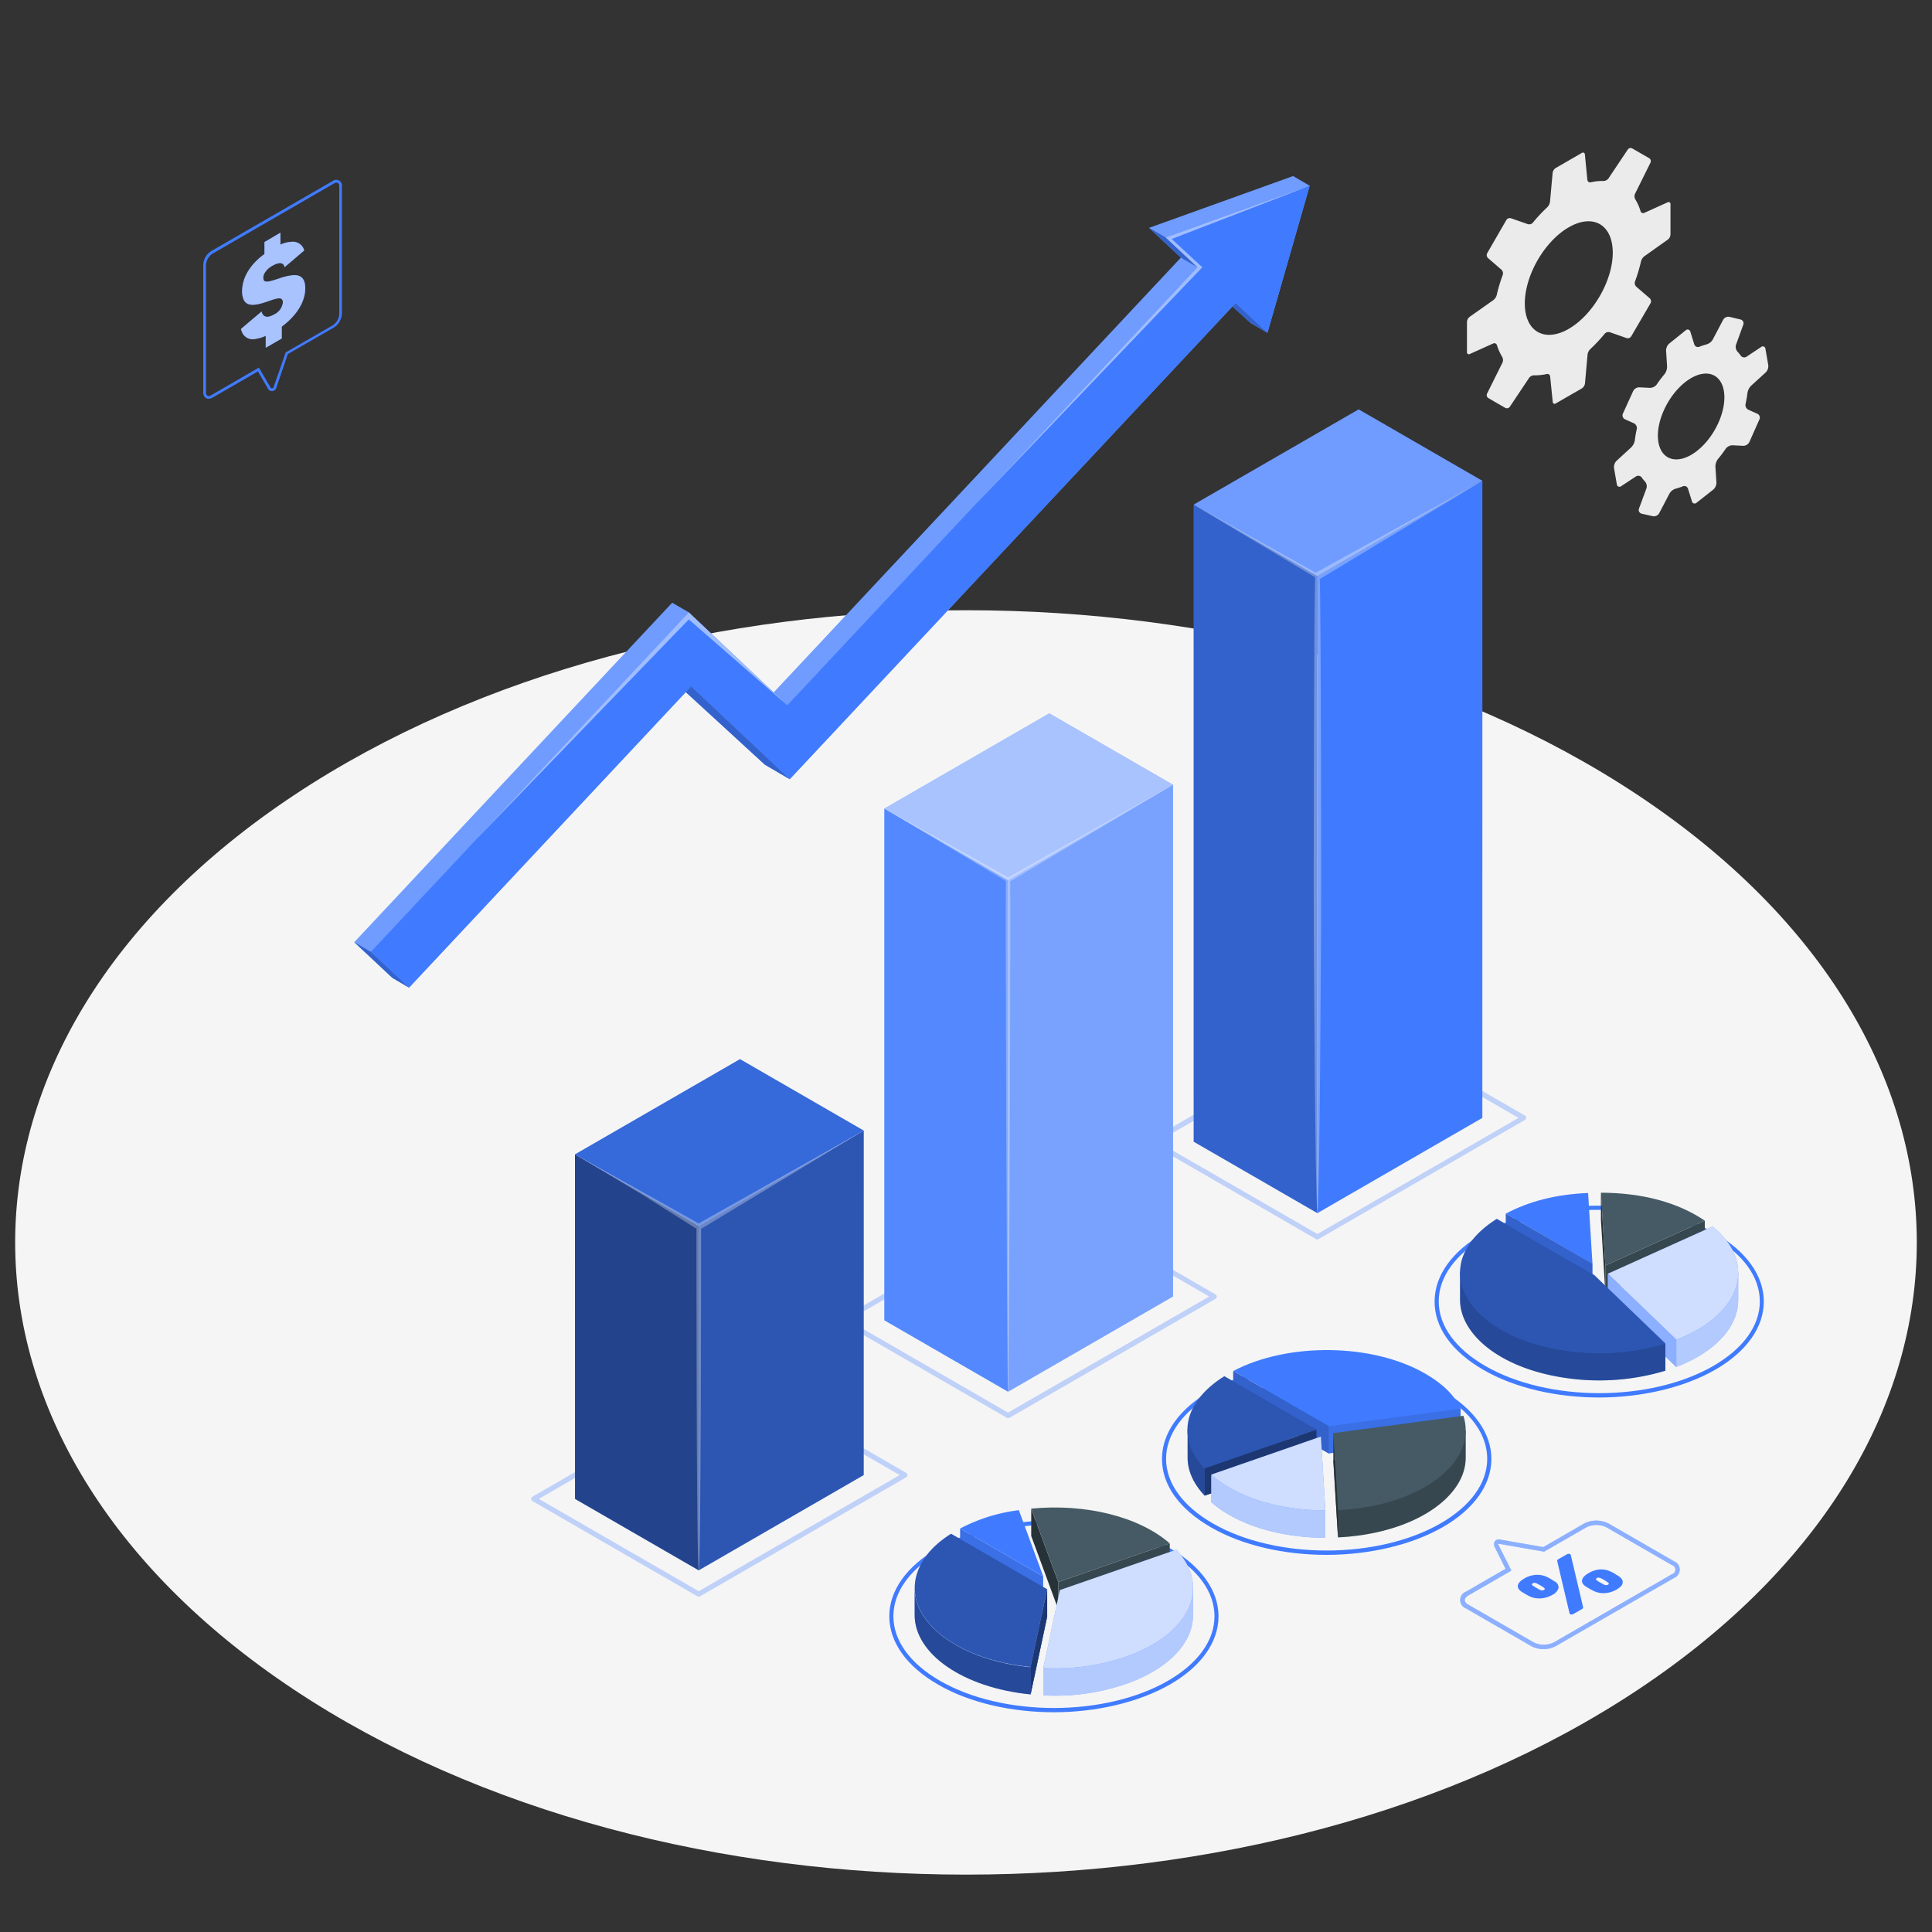 <svg xmlns="http://www.w3.org/2000/svg" viewBox="0 0 500 500"><rect x="0" y="0" width="500" height="500" fill="#333333" stroke="none"/><g id="freepik--Floor--inject-11"><path id="freepik--floor--inject-11" d="M76,437.23c-96.1-63.89-96.1-167.49,0-231.38s251.92-63.9,348,0,96.1,167.49,0,231.38S172.09,501.13,76,437.23Z" style="fill:#f5f5f5"></path></g><g id="freepik--Gears--inject-11"><g id="freepik--Gear--inject-11"><path id="freepik--gear--inject-11" d="M432.32,60.65V52.87a.5.5,0,0,0-.76-.5l-6,2.71a.71.71,0,0,1-1-.47,13,13,0,0,0-1.33-3,1.61,1.61,0,0,1-.09-1.45l4-8.06a.9.9,0,0,0-.35-1.17l-4.34-2.5a.89.89,0,0,0-1.19.28l-5,7.48a1.66,1.66,0,0,1-1.3.65,13.29,13.29,0,0,0-3.25.33.71.71,0,0,1-.9-.63L410.17,40a.5.5,0,0,0-.81-.41l-6.74,3.89a1.8,1.8,0,0,0-.8,1.25l-.68,7.5a2.53,2.53,0,0,1-.7,1.4,39.22,39.22,0,0,0-3.74,4,1.28,1.28,0,0,1-1.32.37l-4.33-1.51a1.06,1.06,0,0,0-1.21.45l-4.95,8.58a1.05,1.05,0,0,0,.22,1.28l3.47,3a1.3,1.3,0,0,1,.33,1.34,40.86,40.86,0,0,0-1.56,5.22,2.46,2.46,0,0,1-.86,1.3L380.34,82a1.82,1.82,0,0,0-.69,1.33v7.78a.5.5,0,0,0,.77.49l6-2.7a.71.71,0,0,1,1,.46,13.46,13.46,0,0,0,1.34,3,1.7,1.7,0,0,1,.09,1.46l-4,8.05a.91.91,0,0,0,.36,1.17l4.33,2.51a.92.92,0,0,0,1.2-.28l5-7.49a1.64,1.64,0,0,1,1.3-.65,13.21,13.21,0,0,0,3.24-.33.72.72,0,0,1,.9.64l.66,6.54a.5.5,0,0,0,.81.42l6.74-3.89a1.84,1.84,0,0,0,.8-1.26l.67-7.49a2.47,2.47,0,0,1,.7-1.4,41.47,41.47,0,0,0,3.74-4,1.31,1.31,0,0,1,1.33-.38l4.32,1.51a1.05,1.05,0,0,0,1.21-.45l5-8.57a1.06,1.06,0,0,0-.22-1.28l-3.47-3a1.29,1.29,0,0,1-.34-1.33,40.22,40.22,0,0,0,1.56-5.22,2.48,2.48,0,0,1,.86-1.31L431.64,62A1.81,1.81,0,0,0,432.32,60.65ZM406,85.1c-6.29,3.63-11.38.69-11.38-6.57S399.7,62.45,406,58.82s11.38-.68,11.38,6.57S412.27,81.47,406,85.1Z" style="fill:#ebebeb"></path><path id="freepik--gear--inject-11" d="M457.62,94.47l-.72-4.16a.69.69,0,0,0-1.14-.5L452,92.32a1.11,1.11,0,0,1-1.54-.34,8.37,8.37,0,0,0-.74-.91,1.89,1.89,0,0,1-.45-1.82L451.17,84a1,1,0,0,0-.71-1.31L447.58,82a1.55,1.55,0,0,0-1.63.76l-2.71,5.15a2.8,2.8,0,0,1-1.63,1.23,13.72,13.72,0,0,0-1.78.59,1,1,0,0,1-1.36-.63l-1-3.22a.72.72,0,0,0-1.22-.39L432,88.91a2.43,2.43,0,0,0-.82,1.83l.26,4.1a3.25,3.25,0,0,1-.67,2,30.63,30.63,0,0,0-2,2.65,2.23,2.23,0,0,1-1.76.89l-2.77-.14a1.77,1.77,0,0,0-1.59,1L420,107.05a1.12,1.12,0,0,0,.58,1.48l2.24,1a1.37,1.37,0,0,1,.77,1.54,25.46,25.46,0,0,0-.48,2.79,3.46,3.46,0,0,1-.93,1.89l-3.83,3.52a2.32,2.32,0,0,0-.64,1.88l.72,4.17a.69.69,0,0,0,1.14.49l3.82-2.51a1.1,1.1,0,0,1,1.53.34,8.37,8.37,0,0,0,.74.91,1.9,1.9,0,0,1,.45,1.82l-1.95,5.27a1,1,0,0,0,.72,1.31l2.87.64a1.55,1.55,0,0,0,1.63-.75l2.71-5.16a2.83,2.83,0,0,1,1.64-1.23,13.6,13.6,0,0,0,1.77-.59,1,1,0,0,1,1.36.63l1,3.23a.72.72,0,0,0,1.22.38l4.31-3.39a2.43,2.43,0,0,0,.82-1.83l-.26-4.1a3.25,3.25,0,0,1,.67-2,32.92,32.92,0,0,0,2-2.65,2.21,2.21,0,0,1,1.75-.89l2.77.14a1.8,1.8,0,0,0,1.6-1l2.6-5.84a1.1,1.1,0,0,0-.58-1.48l-2.24-1a1.38,1.38,0,0,1-.77-1.54,23.28,23.28,0,0,0,.48-2.79,3.47,3.47,0,0,1,.94-1.89L457,96.35A2.29,2.29,0,0,0,457.62,94.47ZM439.2,116.68c-4.67,3.67-9.15,2.67-10-2.24s2.26-11.86,6.93-15.54,9.15-2.67,10,2.24S443.88,113,439.2,116.68Z" style="fill:#ebebeb"></path></g></g><g id="freepik--Arrow--inject-11"><g id="freepik--arrow--inject-11"><polygon points="338.94 48.07 334.65 45.57 297.39 58.97 305.62 66.67 200.22 179.22 178.26 158.49 173.96 155.99 91.69 243.84 101.56 253.08 105.86 255.59 177.48 179.11 197.94 197.89 204.38 201.65 318.96 79.3 323.71 83.61 328.01 86.12 338.94 48.07" style="fill:#407BFF"></polygon><polygon points="338.94 48.07 334.65 45.57 297.39 58.97 305.62 66.67 200.22 179.22 178.26 158.49 173.96 155.99 91.69 243.84 101.56 253.08 105.86 255.59 177.48 179.11 197.94 197.89 204.38 201.65 318.96 79.3 323.71 83.61 328.01 86.12 338.94 48.07" style="fill:#fff;opacity:0.25"></polygon><polygon points="338.94 48.07 328.01 86.12 319.78 78.42 204.38 201.65 178.88 177.61 105.86 255.59 95.98 246.34 178.26 158.49 203.75 182.53 309.91 69.17 301.69 61.47 338.94 48.07" style="fill:#407BFF"></polygon><polygon points="178.88 177.61 177.48 179.11 197.94 197.89 204.38 201.65 178.88 177.61" style="fill:#407BFF"></polygon><polygon points="178.88 177.61 177.48 179.11 197.94 197.89 204.38 201.65 178.88 177.61" style="opacity:0.2"></polygon><polygon points="305.62 66.67 309.91 69.17 301.69 61.47 297.39 58.97 305.62 66.67" style="fill:#407BFF"></polygon><polygon points="305.62 66.67 309.91 69.17 301.69 61.47 297.39 58.97 305.62 66.67" style="opacity:0.2"></polygon><polygon points="318.96 79.3 319.78 78.42 328.01 86.12 323.71 83.61 318.96 79.3" style="fill:#407BFF"></polygon><polygon points="318.96 79.3 319.78 78.42 328.01 86.12 323.71 83.61 318.96 79.3" style="opacity:0.2"></polygon><polygon points="91.69 243.84 95.98 246.34 105.86 255.59 101.56 253.08 91.69 243.84" style="fill:#407BFF"></polygon><polygon points="91.69 243.84 95.98 246.34 105.86 255.59 101.56 253.08 91.69 243.84" style="opacity:0.2"></polygon><polygon points="123.1 217.39 178.26 160.31 203.75 182.53 178.26 158.49 123.1 217.39" style="fill:#fff;opacity:0.5"></polygon><polygon points="252.39 130.6 311.16 69.17 303.24 61.85 338.94 48.07 301.69 61.47 309.91 69.17 252.39 130.6" style="fill:#fff;opacity:0.5"></polygon></g></g><g id="freepik--bar-chart--inject-11"><g id="freepik--bar-graph--inject-11"><g style="opacity:0.3"><path d="M340.94,320.78a.63.63,0,0,1-.33-.09L297.91,296a.68.68,0,0,1-.33-.57.66.66,0,0,1,.33-.57l53.37-30.81a.65.65,0,0,1,.66,0l42.7,24.65a.65.65,0,0,1,.32.57.67.67,0,0,1-.32.57l-53.37,30.81A.68.68,0,0,1,340.94,320.78Zm-41.38-25.31,41.38,23.89L393,289.31l-41.38-23.89Z" style="fill:#407BFF"></path></g><polygon points="340.94 313.96 340.93 149.09 308.91 130.6 308.92 295.47 340.94 313.96" style="fill:#407BFF"></polygon><polygon points="340.94 313.96 340.93 149.09 308.91 130.6 308.92 295.47 340.94 313.96" style="opacity:0.2"></polygon><polygon points="340.94 313.96 383.63 289.31 383.64 124.44 340.93 149.09 340.94 313.96" style="fill:#407BFF"></polygon><polygon points="383.64 124.44 351.62 105.95 308.91 130.6 340.93 149.09 383.64 124.44" style="fill:#407BFF"></polygon><polygon points="383.64 124.44 351.62 105.95 308.91 130.6 340.93 149.09 383.64 124.44" style="fill:#fff;opacity:0.25"></polygon><path d="M383.64,124.44l-43.13,23.78-14-7.82-17.59-9.8,17.28,10.34,14.17,8.46c-.34,4.8-.43,87.56-.37,92.37s.31,67.28.95,72.19c.64-4.91.86-67.28.93-72.19.07-4.65,0-87.26-.34-91.91Z" style="fill:#fff;opacity:0.3"></path><g style="opacity:0.3"><path d="M260.88,367a.68.68,0,0,1-.33-.09l-42.69-24.65a.68.68,0,0,1-.33-.57.66.66,0,0,1,.33-.57l53.37-30.81a.65.65,0,0,1,.66,0L314.58,335a.66.66,0,0,1,.33.57.68.68,0,0,1-.33.57l-53.37,30.81A.63.63,0,0,1,260.88,367ZM219.5,341.69l41.38,23.89,52.06-30.05-41.38-23.89Z" style="fill:#407BFF"></path></g><polygon points="260.88 360.18 260.88 227.75 228.86 209.26 228.86 341.69 260.88 360.18" style="fill:#407BFF"></polygon><polygon points="260.88 360.18 260.88 227.75 228.86 209.26 228.86 341.69 260.88 360.18" style="fill:#fff;opacity:0.1"></polygon><polygon points="260.88 360.18 303.58 335.53 303.58 203.1 260.88 227.75 260.88 360.18" style="fill:#407BFF"></polygon><polygon points="260.88 360.18 303.58 335.53 303.58 203.1 260.88 227.75 260.88 360.18" style="fill:#fff;opacity:0.3"></polygon><polygon points="303.58 203.1 271.56 184.62 228.86 209.26 260.88 227.75 303.58 203.1" style="fill:#407BFF"></polygon><polygon points="303.58 203.1 271.56 184.62 228.86 209.26 260.88 227.75 303.58 203.1" style="fill:#fff;opacity:0.55"></polygon><path d="M261.45,228.08l42.13-25-42.7,24c-4.65-2.64-9.76-5.47-14.43-8.07l-17.59-9.79,17.28,10.33c4.72,2.83,9.44,5.67,14.18,8.46-.15,5,.24,127,.56,132.12C261.21,355.09,261.59,232.9,261.45,228.08Z" style="fill:#fff;opacity:0.3"></path><g style="opacity:0.3"><path d="M180.83,413.22a.66.66,0,0,1-.33-.09l-42.7-24.65a.67.67,0,0,1-.32-.57.65.65,0,0,1,.32-.57l53.37-30.81a.65.65,0,0,1,.66,0l42.7,24.65a.65.65,0,0,1,.32.57.67.67,0,0,1-.32.57l-53.37,30.81A.68.68,0,0,1,180.83,413.22Zm-41.38-25.31,41.38,23.89,52-30.05L191.5,357.86Z" style="fill:#407BFF"></path></g><polygon points="180.83 406.4 180.82 317.24 148.8 298.75 148.81 387.91 180.83 406.4" style="fill:#407BFF"></polygon><polygon points="180.83 406.4 180.82 317.24 148.8 298.75 148.81 387.91 180.83 406.4" style="opacity:0.45"></polygon><polygon points="180.83 406.4 223.52 381.75 223.53 292.59 180.82 317.24 180.83 406.4" style="fill:#407BFF"></polygon><polygon points="180.83 406.4 223.52 381.75 223.53 292.59 180.82 317.24 180.83 406.4" style="opacity:0.3"></polygon><polygon points="223.53 292.59 191.51 274.1 148.8 298.75 180.82 317.24 223.53 292.59" style="fill:#407BFF"></polygon><polygon points="223.53 292.59 191.51 274.1 148.8 298.75 180.82 317.24 223.53 292.59" style="opacity:0.15"></polygon><path d="M223.53,292.59l-42.71,24-14.43-8.05-17.59-9.8,17.28,10.34L180.24,318s-.05,85.4.59,88.43c.64-3,.62-88.41.62-88.41Z" style="fill:#fff;opacity:0.3"></path></g></g><g id="freepik--pie-charts--inject-11"><g id="freepik--pie-chart--inject-11"><path d="M272.75,443.13c-10.87,0-21.74-2.39-30-7.17-8.13-4.69-12.6-11-12.6-17.65s4.47-13,12.6-17.65c16.56-9.56,43.5-9.56,60,0h0c8.13,4.69,12.6,11,12.6,17.65s-4.47,13-12.6,17.65S283.63,443.13,272.75,443.13Zm0-48.56c-10.68,0-21.36,2.34-29.49,7-7.77,4.49-12.05,10.42-12.05,16.71s4.28,12.22,12.05,16.71c16.26,9.38,42.71,9.38,59,0,7.77-4.49,12.05-10.42,12.05-16.71S310,406.09,302.24,401.6h0C294.11,396.91,283.43,394.57,272.76,394.57Z" style="fill:#407BFF"></path><g id="freepik--pie-chart--inject-11"><path d="M273.88,409.43v7.08l-7-19v-7.07h0Z" style="fill:#263238"></path><polygon points="273.88 409.43 273.88 416.51 302.73 406.5 302.73 399.43 273.88 409.43" style="fill:#37474f"></polygon><path d="M266.89,390.43l7,19,28.85-10C294.81,392.52,281,389.06,266.89,390.43Z" style="fill:#455a64"></path><path d="M236.75,410.75a1.48,1.48,0,0,0,0,.21v-.21Z" style="fill:#407BFF"></path><path d="M271,418.36l-4.29,20.15c-17.48-1.71-30.11-10.55-30-20.66V411c0,10,12.61,18.78,30,20.48l2.95-13.85Z" style="fill:#407BFF"></path><path d="M271,418.36l-4.29,20.15c-17.48-1.71-30.11-10.55-30-20.66V411c0,10,12.61,18.78,30,20.48l2.95-13.85Z" style="opacity:0.4"></path><path d="M270,431.67v7.08a55.9,55.9,0,0,0,21.28-2.91c8.25-2.86,14.07-7.41,16.4-12.79a13,13,0,0,0,1.08-4.94c0-.67,0-7.32,0-7.32s-2-.15-4.34-2.65L299,410l-24.74,8.58Z" style="fill:#407BFF"></path><path d="M270,431.67v7.08a55.9,55.9,0,0,0,21.28-2.91c8.25-2.86,14.07-7.41,16.4-12.79a13,13,0,0,0,1.08-4.94c0-.67,0-7.32,0-7.32s-2-.15-4.34-2.65L299,410l-24.74,8.58Z" style="fill:#fff;opacity:0.6"></path><polygon points="248.48 402.66 269.97 415.06 269.97 407.99 248.48 395.58 248.48 402.66" style="fill:#407BFF"></polygon><polygon points="248.48 402.66 269.97 415.06 269.97 407.99 248.48 395.58 248.48 402.66" style="opacity:0.1"></polygon><path d="M237,408.41c-2.35,11.06,10.87,21.19,29.71,23L271,411.29l-24.87-14.36C241,400.18,238,404,237,408.41Z" style="fill:#407BFF"></path><path d="M237,408.41c-2.35,11.06,10.87,21.19,29.71,23L271,411.29l-24.87-14.36C241,400.18,238,404,237,408.41Z" style="opacity:0.3"></path><path d="M270.13,431.08l-.12.59a55.71,55.71,0,0,0,21.28-2.91c8.25-2.86,14.07-7.4,16.4-12.79,2.19-5.08,1-10.33-3.26-14.9l-5.4,1.87-24.74,8.58Z" style="fill:#407BFF"></path><path d="M270.13,431.08l-.12.59a55.71,55.71,0,0,0,21.28-2.91c8.25-2.86,14.07-7.4,16.4-12.79,2.19-5.08,1-10.33-3.26-14.9l-5.4,1.87-24.74,8.58Z" style="fill:#fff;opacity:0.75"></path><path d="M248.48,395.58,270,408l-6.32-17.17A44.25,44.25,0,0,0,248.48,395.58Z" style="fill:#407BFF"></path><polygon points="271.01 418.36 271.01 411.29 266.72 431.44 266.72 438.51 271.01 418.36" style="fill:#407BFF"></polygon><polygon points="271.01 418.36 271.01 411.29 266.72 431.44 266.72 438.51 271.01 418.36" style="opacity:0.55"></polygon></g></g><g id="freepik--pie-chart--inject-11"><path d="M343.32,402.4c-10.88,0-21.75-2.39-30-7.17s-12.6-11-12.6-17.66,4.47-13,12.6-17.65c16.56-9.56,43.5-9.56,60.06,0h0c8.12,4.69,12.59,11,12.59,17.65s-4.47,13-12.6,17.66S354.19,402.4,343.32,402.4Zm0-48.57c-10.68,0-21.36,2.35-29.48,7-7.78,4.49-12.06,10.42-12.06,16.7s4.28,12.22,12.06,16.71c16.25,9.38,42.7,9.38,59,0,7.77-4.49,12.05-10.42,12.05-16.71s-4.28-12.21-12.05-16.7h0C364.67,356.18,354,353.83,343.32,353.83Z" style="fill:#407BFF"></path><g id="freepik--pie-chart--inject-11"><path d="M378,371.61v-7.06c-13.62-7.87-44.75-10.1-58.83-2.68l24.73,14.29,26.44-3.53Z" style="fill:#407BFF"></path><path d="M378,371.61v-7.06c-13.62-7.87-44.75-10.1-58.83-2.68l24.73,14.29,26.44-3.53Z" style="opacity:0.1"></path><path d="M378,364.55c-1.68-3.57-4.56-6.4-9.2-9.08-13.63-7.87-35.55-8.09-49.63-.66l24.73,14.28,26.44-3.52Z" style="fill:#407BFF"></path><polygon points="343.89 376.15 343.89 369.09 319.15 354.81 319.15 361.87 343.89 376.15" style="fill:#407BFF"></polygon><polygon points="343.89 376.15 343.89 369.09 319.15 354.81 319.15 361.87 343.89 376.15" style="opacity:0.2"></polygon><path d="M351.46,397.42c9.35-1.25,17.3-4.52,22.39-9.22,3.6-3.32,5.46-7.08,5.48-10.9v-7.16l-22.28,6.22-12,1.59,1.21,19.94C348,397.81,349.67,397.66,351.46,397.42Z" style="fill:#37474f"></path><path d="M351.46,390.36c9.35-1.25,17.3-4.52,22.39-9.23,4.8-4.42,6.5-9.62,4.88-14.72l-21.68,2.88-12,1.6,1.21,19.93C348,390.74,349.67,390.6,351.46,390.36Z" style="fill:#455a64"></path><path d="M311.75,387.06l29-10.05-23.89-13.79c-4.41,2.78-9.51,6.73-9.51,6.73s0,5.73,0,7.25C307.33,380.54,308.79,383.92,311.75,387.06Z" style="fill:#407BFF"></path><path d="M311.75,387.06l29-10.05-23.89-13.79c-4.41,2.78-9.51,6.73-9.51,6.73s0,5.73,0,7.25C307.33,380.54,308.79,383.92,311.75,387.06Z" style="opacity:0.4"></path><path d="M311.75,380l29-10.05-23.89-13.79C306.32,362.76,304.33,372.13,311.75,380Z" style="fill:#407BFF"></path><path d="M311.75,380l29-10.05-23.89-13.79C306.32,362.76,304.33,372.13,311.75,380Z" style="opacity:0.3"></path><polygon points="311.75 387.06 311.75 380 340.71 369.95 340.71 377.01 311.75 387.06" style="fill:#407BFF"></polygon><polygon points="311.75 387.06 311.75 380 340.71 369.95 340.71 377.01 311.75 387.06" style="opacity:0.55"></polygon><path d="M343,398v-7.06l-1.16-12-28.37,2.78v7.07C320.16,394.58,330.78,397.91,343,398Z" style="fill:#407BFF"></path><path d="M343,398v-7.06l-1.16-12-28.37,2.78v7.07C320.16,394.58,330.78,397.91,343,398Z" style="fill:#fff;opacity:0.6"></path><path d="M343,390.89l-1.16-19.1-21.48,7.45-6.89,2.39C320.16,387.52,330.78,390.84,343,390.89Z" style="fill:#407BFF"></path><path d="M343,390.89l-1.16-19.1-21.48,7.45-6.89,2.39C320.16,387.52,330.78,390.84,343,390.89Z" style="fill:#fff;opacity:0.75"></path><polygon points="345.07 370.89 345.07 377.95 346.28 397.89 346.28 390.82 345.07 370.89" style="fill:#263238"></polygon></g></g><g id="freepik--pie-chart--inject-11"><path d="M413.87,361.67c-10.87,0-21.74-2.39-30-7.17s-12.6-11-12.6-17.66,4.47-13,12.6-17.65c16.56-9.56,43.5-9.56,60,0h0c8.13,4.69,12.6,11,12.6,17.65s-4.47,13-12.6,17.66S424.75,361.67,413.87,361.67Zm0-48.57c-10.67,0-21.35,2.35-29.48,7-7.77,4.49-12.05,10.42-12.05,16.7s4.28,12.22,12.05,16.71c16.26,9.38,42.71,9.38,59,0,7.77-4.49,12.05-10.42,12.05-16.71s-4.28-12.21-12.05-16.7h0C435.23,315.45,424.55,313.1,413.87,313.1Z" style="fill:#407BFF"></path><g id="freepik--pie-chart--inject-11"><path d="M389.7,314.09l22.43,13L411,308.74C402.78,309.09,395.78,310.85,389.7,314.09Z" style="fill:#407BFF"></path><polygon points="412.13 327.04 412.13 334.1 389.7 321.15 389.7 314.09 412.13 327.04" style="fill:#407BFF"></polygon><polygon points="412.13 327.04 412.13 334.1 389.7 321.15 389.7 314.09 412.13 327.04" style="opacity:0.2"></polygon><polygon points="441.2 315.91 415.46 327.52 415.46 334.58 441.2 322.97 441.2 315.91" style="fill:#37474f"></polygon><path d="M441.2,315.91c-6.93-4.72-16.16-7.21-26.88-7.24l.7,11.44.44,7.41Z" style="fill:#455a64"></path><polygon points="414.32 308.67 414.32 315.73 415.46 334.58 415.46 327.52 414.32 308.67" style="fill:#263238"></polygon><path d="M420.68,341.12l13.15,12.64c.74-.28,1.43-.57,2.22-.93,9.07-4.08,13.81-10.2,13.8-16.37v-7c-1-2.66-3.74-2.66-6.62-5L416.36,336.6l-.27.12Z" style="fill:#407BFF"></path><path d="M420.68,341.12l13.15,12.64c.74-.28,1.43-.57,2.22-.93,9.07-4.08,13.81-10.2,13.8-16.37v-7c-1-2.66-3.74-2.66-6.62-5L416.36,336.6l-.27.12Z" style="fill:#fff;opacity:0.6"></path><path d="M420.68,334.06l13.15,12.64c.74-.28,1.43-.57,2.22-.93,15.18-6.84,18.23-19.38,7.18-28.36l-26.87,12.12-.27.12Z" style="fill:#407BFF"></path><path d="M420.68,334.06l13.15,12.64c.74-.28,1.43-.57,2.22-.93,15.18-6.84,18.23-19.38,7.18-28.36l-26.87,12.12-.27.12Z" style="fill:#fff;opacity:0.75"></path><polygon points="433.83 353.76 433.83 346.7 416.09 329.65 416.09 336.72 433.83 353.76" style="fill:#407BFF"></polygon><polygon points="433.83 353.76 433.83 346.7 416.09 329.65 416.09 336.72 433.83 353.76" style="fill:#fff;opacity:0.4"></polygon><path d="M387.37,322.5c-3.78,2.38-8,3.88-9.51,6.78v7.07c0,3.68,1.71,7.41,5.26,10.82,4.95,4.75,12.8,8.11,22.11,9.45A59.5,59.5,0,0,0,431,354.74v-7.06l-11.58-4.07-6.8-6.53Z" style="fill:#407BFF"></path><path d="M387.37,322.5c-3.78,2.38-8,3.88-9.51,6.78v7.07c0,3.68,1.71,7.41,5.26,10.82,4.95,4.75,12.8,8.11,22.11,9.45A59.5,59.5,0,0,0,431,354.74v-7.06l-11.58-4.07-6.8-6.53Z" style="opacity:0.4"></path><path d="M387.37,315.44c-10.86,6.84-12.61,16.63-4.25,24.67,4.95,4.75,12.8,8.1,22.11,9.44A59.35,59.35,0,0,0,431,347.68l-11.58-11.13-6.8-6.54Z" style="fill:#407BFF"></path><path d="M387.37,315.44c-10.86,6.84-12.61,16.63-4.25,24.67,4.95,4.75,12.8,8.1,22.11,9.44A59.35,59.35,0,0,0,431,347.68l-11.58-11.13-6.8-6.54Z" style="opacity:0.3"></path></g></g></g><g id="freepik--speech-bubbles--inject-11"><g id="freepik--speech-bubble--inject-11"><g id="freepik----inject-11"><path d="M76.07,71.2a14.66,14.66,0,0,0-3.82.86c-2.81.92-4.11,1.34-4.11-.19a2.43,2.43,0,0,1,.19-.91,5,5,0,0,1,2.18-2.18c1.85-1.08,2.89-.82,3.15.37l5.07-4.33a3,3,0,0,0-3-2.26,8,8,0,0,0-3.16.74V60.21L70,61.73l-1.56.91v3.1c-3.56,2.58-5.78,6-5.78,9.62a5.4,5.4,0,0,0,.32,2c.78,2,2.93,1.69,5.2,1,.79-.24,1.56-.52,2.25-.75,1.62-.53,2.78-.73,2.78.65a3.92,3.92,0,0,1-2.29,3.13c-2.19,1.27-3,.23-3.22-.78l-5.34,4.52a4.77,4.77,0,0,0,.41,1.11,3,3,0,0,0,3.38,1.47,10.1,10.1,0,0,0,2.62-.79V90l4.15-2.39V84.53C76.51,81.88,79,78.32,79,74.59,79,71.91,77.71,71.17,76.07,71.2Z" style="fill:#407BFF"></path><path d="M76.07,71.2a14.66,14.66,0,0,0-3.82.86c-2.81.92-4.11,1.34-4.11-.19a2.43,2.43,0,0,1,.19-.91,5,5,0,0,1,2.18-2.18c1.85-1.08,2.89-.82,3.15.37l5.07-4.33a3,3,0,0,0-3-2.26,8,8,0,0,0-3.16.74V60.21L70,61.73l-1.56.91v3.1c-3.56,2.58-5.78,6-5.78,9.62a5.4,5.4,0,0,0,.32,2c.78,2,2.93,1.69,5.2,1,.79-.24,1.56-.52,2.25-.75,1.62-.53,2.78-.73,2.78.65a3.92,3.92,0,0,1-2.29,3.13c-2.19,1.27-3,.23-3.22-.78l-5.34,4.52a4.77,4.77,0,0,0,.41,1.11,3,3,0,0,0,3.38,1.47,10.1,10.1,0,0,0,2.62-.79V90l4.15-2.39V84.53C76.51,81.88,79,78.32,79,74.59,79,71.91,77.71,71.17,76.07,71.2Z" style="fill:#fff;opacity:0.55"></path></g><g id="freepik--speech-bubble--inject-11"><path d="M54,103.21a1.29,1.29,0,0,1-.67-.18,1.66,1.66,0,0,1-.73-1.53V68.58A4.48,4.48,0,0,1,54.62,65L86.06,46.87a1.49,1.49,0,0,1,2.42,1.39V81.18a4.48,4.48,0,0,1-2.06,3.57L74.48,91.64l-3,8.79a1.16,1.16,0,0,1-2.11.2l-2.61-4.51L55,102.9A2.1,2.1,0,0,1,54,103.21ZM87.08,47.28a1.36,1.36,0,0,0-.66.21L55,65.65a3.8,3.8,0,0,0-1.7,2.93V101.5a1,1,0,0,0,.37.91,1,1,0,0,0,1-.13L67,95.13l3,5.14a.42.42,0,0,0,.43.22.42.42,0,0,0,.38-.29l3.13-9,12.17-7a3.8,3.8,0,0,0,1.7-2.94V48.26a1,1,0,0,0-.37-.9A.62.62,0,0,0,87.08,47.28Z" style="fill:#407BFF"></path></g></g><g id="freepik--speech-bubble--inject-11"><path d="M399.47,426.78a6.51,6.51,0,0,1-3.18-.77l-16.9-9.76a2.31,2.31,0,0,1,0-4.32L389.65,406c-.66-1.3-2.44-4.83-2.76-5.54a1.54,1.54,0,0,1,0-1.62,1.39,1.39,0,0,1,1.44-.38l11.08,1.93,10.54-6.09a7,7,0,0,1,6.37,0l16.9,9.75a2.32,2.32,0,0,1,0,4.33L402.65,426A6.51,6.51,0,0,1,399.47,426.78Zm-11.74-27.22s0,.18.17.44c.38.84,3,5.92,3,6l.24.47L380,412.9c-.59.34-.93.77-.93,1.19a1.56,1.56,0,0,0,.93,1.2l16.9,9.75a5.91,5.91,0,0,0,5.25,0l30.52-17.62a1.24,1.24,0,0,0,0-2.39l-16.9-9.75a5.88,5.88,0,0,0-5.25,0l-10.9,6.29-11.47-2A1,1,0,0,0,387.73,399.56Z" style="fill:#407BFF"></path><g style="opacity:0.4"><path d="M399.47,426.78a6.51,6.51,0,0,1-3.18-.77l-16.9-9.76a2.31,2.31,0,0,1,0-4.32L389.65,406c-.66-1.3-2.44-4.83-2.76-5.54a1.54,1.54,0,0,1,0-1.62,1.39,1.39,0,0,1,1.44-.38l11.08,1.93,10.54-6.09a7,7,0,0,1,6.37,0l16.9,9.75a2.32,2.32,0,0,1,0,4.33L402.65,426A6.51,6.51,0,0,1,399.47,426.78Zm-11.74-27.22s0,.18.17.44c.38.84,3,5.92,3,6l.24.47L380,412.9c-.59.34-.93.77-.93,1.19a1.56,1.56,0,0,0,.93,1.2l16.9,9.75a5.91,5.91,0,0,0,5.25,0l30.52-17.62a1.24,1.24,0,0,0,0-2.39l-16.9-9.75a5.88,5.88,0,0,0-5.25,0l-10.9,6.29-11.47-2A1,1,0,0,0,387.73,399.56Z" style="fill:#fff"></path></g><path d="M400.46,408.17c.4.2.75.38,1,.55s.6.36.93.58a1.71,1.71,0,0,1,.95,1.69,2.85,2.85,0,0,1-1.58,1.75,6.86,6.86,0,0,1-3,.92,5.83,5.83,0,0,1-2.93-.55c-.38-.19-.71-.37-1-.54s-.61-.37-1-.6c-.77-.51-1.11-1.07-1-1.67s.64-1.2,1.64-1.78a6.74,6.74,0,0,1,3.08-.95A5.7,5.7,0,0,1,400.46,408.17Zm-2,3.25a1.65,1.65,0,0,0,.56.17.78.78,0,0,0,.55-.12c.18-.1.25-.2.21-.31a.85.85,0,0,0-.31-.33,13.44,13.44,0,0,0-1.69-1,1.57,1.57,0,0,0-.57-.18.8.8,0,0,0-.54.12c-.18.1-.25.2-.21.31a.72.72,0,0,0,.31.33A15.41,15.41,0,0,0,398.49,411.42Zm4.57-7.29a.56.56,0,0,1,0-.34.71.71,0,0,1,.33-.31l2.12-1.22a1.12,1.12,0,0,1,.46-.14.83.83,0,0,1,.43.1s0,0,.08.07a.21.21,0,0,1,.06.1l3.17,13.43a.53.53,0,0,1,0,.33c0,.1-.14.2-.33.31l-2.12,1.22a.86.86,0,0,1-.46.14.74.74,0,0,1-.43-.09l-.08-.07a.24.24,0,0,1-.06-.11Zm14,2.67c.41.21.76.39,1,.56s.6.36.92.58c.75.51,1.07,1.07,1,1.69s-.64,1.2-1.59,1.75a6.86,6.86,0,0,1-3,.92,5.79,5.79,0,0,1-2.92-.56c-.38-.18-.72-.36-1-.53s-.61-.37-1-.6c-.78-.51-1.12-1.07-1-1.68s.63-1.2,1.63-1.77a6.77,6.77,0,0,1,3.08-1A5.77,5.77,0,0,1,417,406.8Zm-2,3.25a1.57,1.57,0,0,0,.57.18.91.91,0,0,0,.55-.12c.17-.1.24-.2.2-.31a.72.72,0,0,0-.31-.33,15.66,15.66,0,0,0-1.68-1,1.77,1.77,0,0,0-.57-.17.84.84,0,0,0-.55.12c-.18.1-.24.2-.2.31a.75.75,0,0,0,.3.33A14,14,0,0,0,415.07,410.05Z" style="fill:#407BFF"></path></g></g></svg>
